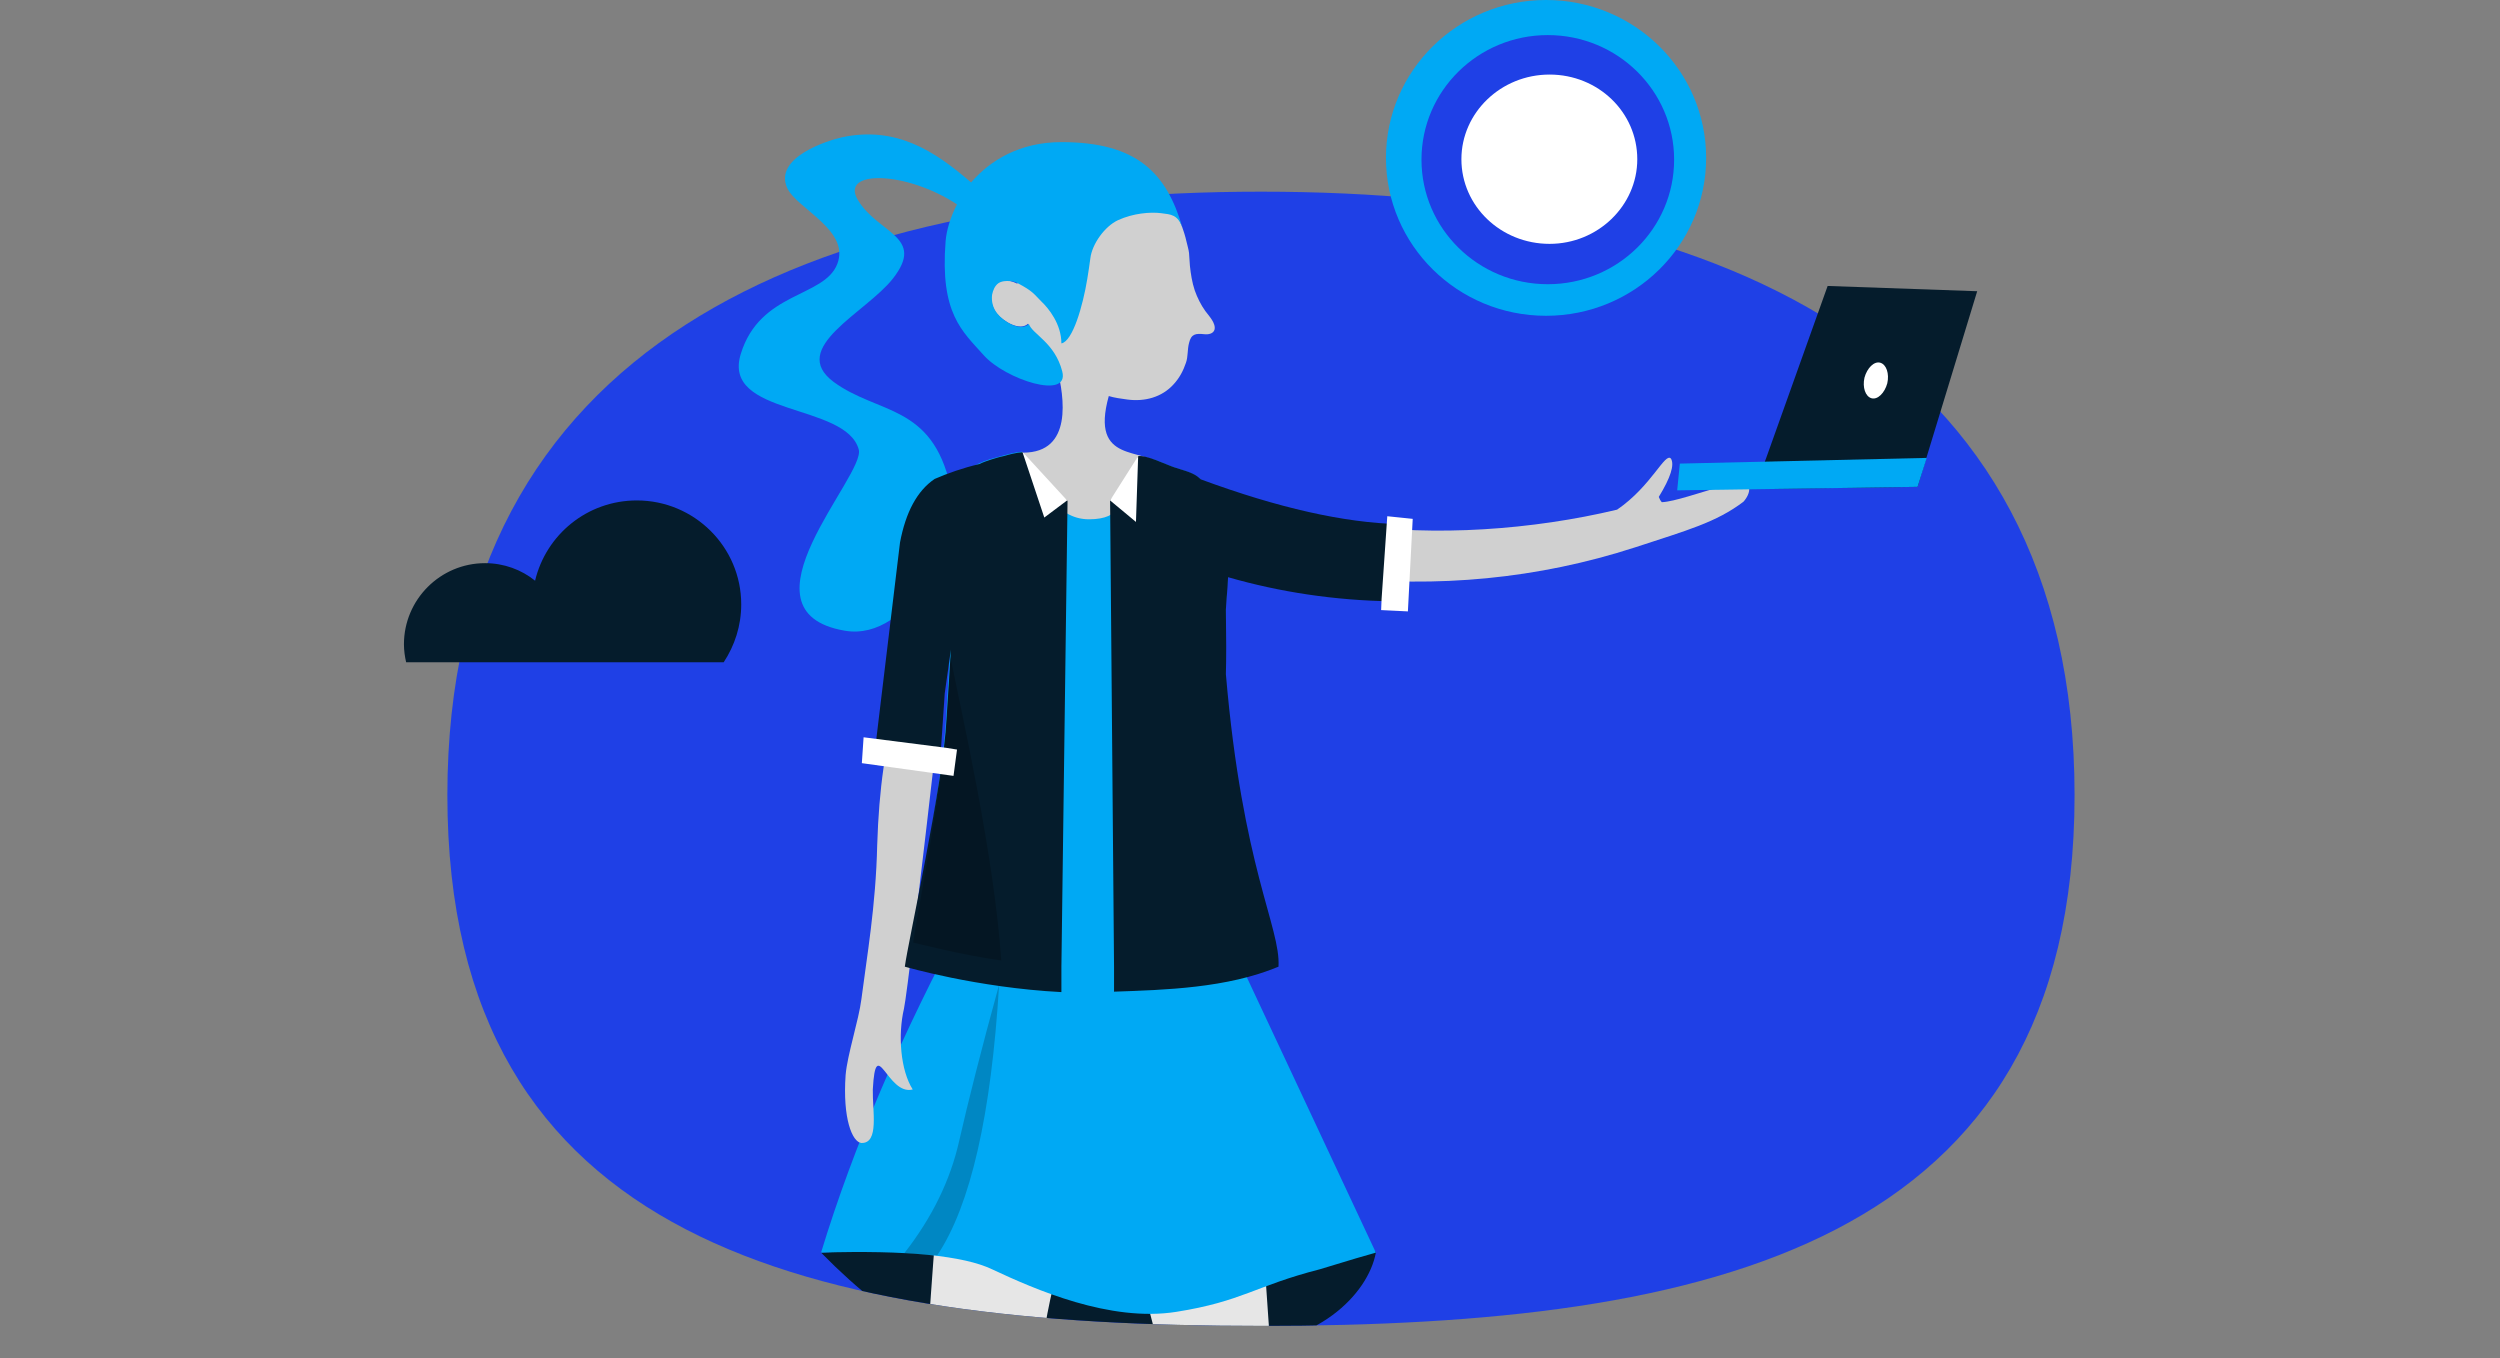 <?xml version="1.0" encoding="utf-8"?>
<!-- Generator: Adobe Illustrator 23.0.4, SVG Export Plug-In . SVG Version: 6.00 Build 0)  -->
<svg version="1.1" id="Layer_1" xmlns="http://www.w3.org/2000/svg" xmlns:xlink="http://www.w3.org/1999/xlink" x="0px" y="0px"
	 viewBox="0 0 570 309.7" style="enable-background:new 0 0 570 309.7;" xml:space="preserve">
<rect x="0" y="0" width="570" height="309.7" fill="#808080" stroke="none"/>
<style type="text/css">
	.st0{clip-path:url(#SVGID_2_);}
	.st1{clip-path:url(#SVGID_4_);enable-background:new    ;}
	.st2{clip-path:url(#SVGID_6_);}
	.st3{clip-path:url(#SVGID_8_);}
	.st4{clip-path:url(#SVGID_10_);fill:#1F40E6;}
	.st5{clip-path:url(#SVGID_12_);}
	.st6{clip-path:url(#SVGID_14_);}
	.st7{clip-path:url(#SVGID_16_);fill:#D0D0D0;}
	.st8{clip-path:url(#SVGID_18_);}
	.st9{clip-path:url(#SVGID_20_);}
	.st10{clip-path:url(#SVGID_22_);fill:#00A9F4;}
	.st11{clip-path:url(#SVGID_24_);}
	.st12{clip-path:url(#SVGID_26_);}
	.st13{clip-path:url(#SVGID_28_);fill:#051C2C;}
	.st14{clip-path:url(#SVGID_30_);}
	.st15{clip-path:url(#SVGID_32_);}
	.st16{clip-path:url(#SVGID_34_);fill:#E6E6E6;}
	.st17{clip-path:url(#SVGID_36_);}
	.st18{clip-path:url(#SVGID_38_);}
	.st19{clip-path:url(#SVGID_40_);fill:#00A9F4;}
	.st20{clip-path:url(#SVGID_42_);}
	.st21{clip-path:url(#SVGID_44_);}
	.st22{opacity:0.2;clip-path:url(#SVGID_46_);enable-background:new    ;}
	.st23{clip-path:url(#SVGID_48_);}
	.st24{clip-path:url(#SVGID_50_);}
	.st25{clip-path:url(#SVGID_52_);fill:#00A9F4;}
	.st26{clip-path:url(#SVGID_54_);}
	.st27{clip-path:url(#SVGID_56_);}
	.st28{clip-path:url(#SVGID_58_);fill:#D0D0D0;}
	.st29{clip-path:url(#SVGID_60_);}
	.st30{clip-path:url(#SVGID_62_);}
	.st31{clip-path:url(#SVGID_64_);fill:#051C2C;}
	.st32{clip-path:url(#SVGID_66_);}
	.st33{clip-path:url(#SVGID_68_);}
	.st34{opacity:0.2;clip-path:url(#SVGID_70_);enable-background:new    ;}
	.st35{clip-path:url(#SVGID_72_);}
	.st36{clip-path:url(#SVGID_74_);}
	.st37{clip-path:url(#SVGID_76_);fill:#FFFFFF;}
	.st38{clip-path:url(#SVGID_78_);}
	.st39{clip-path:url(#SVGID_80_);fill:#051C2C;}
	.st40{clip-path:url(#SVGID_82_);}
	.st41{clip-path:url(#SVGID_84_);fill:#00A9F4;}
	.st42{clip-path:url(#SVGID_86_);}
	.st43{clip-path:url(#SVGID_88_);fill:#FFFFFF;}
	.st44{clip-path:url(#SVGID_90_);}
	.st45{clip-path:url(#SVGID_92_);fill:#051C2C;}
	.st46{clip-path:url(#SVGID_94_);}
	.st47{clip-path:url(#SVGID_96_);fill:#00A9F4;}
	.st48{clip-path:url(#SVGID_98_);}
	.st49{clip-path:url(#SVGID_100_);fill:#1F40E6;}
	.st50{clip-path:url(#SVGID_102_);}
	.st51{clip-path:url(#SVGID_104_);fill:#FFFFFF;}
</style>
<g>
	<g>
		<defs>
			<path id="SVGID_1_" d="M287.5,302.3c-102.4,0-185.5-18.4-185.5-121c0-15.5,2.2-109.2,6.6-281.3H473c0,119.1,0,212.9,0,281.3
				C473,283.9,389.9,302.3,287.5,302.3z"/>
		</defs>
		<clipPath id="SVGID_2_">
			<use xlink:href="#SVGID_1_"  style="overflow:visible;"/>
		</clipPath>
		<g class="st0">
			<g>
				<defs>
					<rect id="SVGID_3_" x="28" y="-100" width="525" height="870"/>
				</defs>
				<clipPath id="SVGID_4_">
					<use xlink:href="#SVGID_3_"  style="overflow:visible;"/>
				</clipPath>
				<g class="st1">
					<g>
						<g>
							<defs>
								<rect id="SVGID_5_" x="102" y="28" width="371" height="383"/>
							</defs>
							<clipPath id="SVGID_6_">
								<use xlink:href="#SVGID_5_"  style="overflow:visible;"/>
							</clipPath>
							<g class="st2">
								<g>
									<defs>
										<path id="SVGID_7_" d="M473,181.3c0,102.6-83.1,121-185.5,121S102,283.9,102,181.3S185.1,43.7,287.5,43.7
											C389.9,43.7,473,78.7,473,181.3"/>
									</defs>
									<clipPath id="SVGID_8_">
										<use xlink:href="#SVGID_7_"  style="overflow:visible;"/>
									</clipPath>
									<g class="st3">
										<g>
											<defs>
												<rect id="SVGID_9_" x="102" width="371" height="303"/>
											</defs>
											<clipPath id="SVGID_10_">
												<use xlink:href="#SVGID_9_"  style="overflow:visible;"/>
											</clipPath>
											<rect x="97" y="38.7" class="st4" width="381" height="268.6"/>
										</g>
									</g>
								</g>
							</g>
						</g>
						<g>
							<defs>
								<rect id="SVGID_11_" x="102" y="28" width="371" height="383"/>
							</defs>
							<clipPath id="SVGID_12_">
								<use xlink:href="#SVGID_11_"  style="overflow:visible;"/>
							</clipPath>
							<g class="st5">
								<g>
									<defs>
										<path id="SVGID_13_" d="M232,64.7c-2.1-6.8-4.3-21.8,15.9-26.2c18.5-4,22.6,16.5,22.6,16.5c0.2,0.9,0.5,1.8,0.6,2.7
											c0.1,1,0.1,1.9,0.2,2.9c0.2,1.9,0.5,3.8,1.1,5.6c0.6,1.7,1.4,3.3,2.4,4.7c0.8,1.1,2.5,2.8,2.1,4.3c-0.3,0.9-1.4,1.1-2.3,1
											c-2-0.2-3-0.1-3.5,2c-0.4,1.5-0.2,3.1-0.7,4.5c-0.6,1.8-1.5,3.5-2.8,4.9c-2.7,3-6.6,4-10.5,3.5c-1.5-0.2-3-0.4-4.3-0.8
											c-4.4,15.8,8.2,11.4,11.9,16c0.4,3.8,1,10.6-2,14c-3.1,3.4-8.2,4.1-17,3.5c-8.7-0.6-9.7-3-12.3-6.9
											c-1.7-2.6-1.8-7.2-0.1-13.7c11.3,0,9.4-12.6,7.7-19.3c-3.9-3.7-5.7-7.8-6.6-10.1c-1.9,1.8-5.8-0.6-7.2-2.4
											c-0.9-1.2-1.4-2.8-1.2-4.3c0.1-1,0.6-2,1.4-2.6c0.8-0.6,1.8-0.7,2.7-0.5C230.8,64.2,231.4,64.4,232,64.7z"/>
									</defs>
									<clipPath id="SVGID_14_">
										<use xlink:href="#SVGID_13_"  style="overflow:visible;"/>
									</clipPath>
									<g class="st6">
										<g>
											<defs>
												<rect id="SVGID_15_" x="168" y="24" width="128" height="121"/>
											</defs>
											<clipPath id="SVGID_16_">
												<use xlink:href="#SVGID_15_"  style="overflow:visible;"/>
											</clipPath>
											<rect x="221" y="33" class="st7" width="61" height="96.2"/>
										</g>
									</g>
								</g>
							</g>
						</g>
						<g>
							<defs>
								<rect id="SVGID_17_" x="102" y="28" width="371" height="383"/>
							</defs>
							<clipPath id="SVGID_18_">
								<use xlink:href="#SVGID_17_"  style="overflow:visible;"/>
							</clipPath>
							<g class="st8">
								<g>
									<defs>
										<path id="SVGID_19_" d="M221.4,41.6c4.4-5.1,11.2-9.2,20.6-9.2c17.3,0,24,7.1,27.6,19.5c-1.1-3-2.6-3-4.9-3.3
											c-2.4-0.3-6.3,0-9.8,1.6c-3,1.4-5.9,5.4-6.3,8.7c-0.2,1.4-0.4,3-0.7,4.7c-1,6.1-3.3,14.2-5.9,14.7c0-4.4-2.9-8-4.6-9.6
											c-1.7-1.7-1.9-2.3-5.3-4.1c-0.6-0.3-1.2-0.5-1.8-0.5c-0.9-0.1-2,0-2.7,0.5c-0.8,0.6-1.2,1.6-1.4,2.6
											c-0.2,1.5,0.2,3.1,1.2,4.3c1.4,1.8,5.2,4.2,7.2,2.4c0.8,2.3,5.9,4.2,7.6,10.8c1.7,6.6-13,1.8-17.9-3.7s-10-9.5-8.7-26
											c0.2-2.5,1.1-5.5,2.6-8.4c-11.5-7.6-26.8-8-22.6-1c4.6,7.7,15.5,8.3,8,17.9c-6.1,7.8-24,15.8-13.5,23.6
											c10.1,7.4,22.4,5,26.6,23.8c2.5,11.5-9.1,35.5-24.1,32.9c-25.6-4.4,4.8-35.4,3.2-41.3c-2.9-10.7-31.3-7.5-26.9-21.8
											c4.4-14.3,19-12.8,22-20.5s-9.2-12.6-11.4-17.3c-3.2-7,9.3-10.9,12.5-11.6C204.2,28.7,213,34.3,221.4,41.6z"/>
									</defs>
									<clipPath id="SVGID_20_">
										<use xlink:href="#SVGID_19_"  style="overflow:visible;"/>
									</clipPath>
									<g class="st9">
										<g>
											<defs>
												<rect id="SVGID_21_" x="168" y="24" width="128" height="121"/>
											</defs>
											<clipPath id="SVGID_22_">
												<use xlink:href="#SVGID_21_"  style="overflow:visible;"/>
											</clipPath>
											<rect x="163.2" y="25.8" class="st10" width="111.4" height="123.4"/>
										</g>
									</g>
								</g>
							</g>
						</g>
						<g>
							<defs>
								<rect id="SVGID_23_" x="102" y="28" width="371" height="383"/>
							</defs>
							<clipPath id="SVGID_24_">
								<use xlink:href="#SVGID_23_"  style="overflow:visible;"/>
							</clipPath>
							<g class="st11">
								<g>
									<defs>
										<path id="SVGID_25_" d="M187.2,285.6c16.9,17.2,33,25.8,48.1,25.8c22.8,0,26.2-4.5,45.5-4.5s31.1-11.7,32.9-21.3
											C311.9,280.8,269.8,280.8,187.2,285.6z"/>
									</defs>
									<clipPath id="SVGID_26_">
										<use xlink:href="#SVGID_25_"  style="overflow:visible;"/>
									</clipPath>
									<g class="st12">
										<g>
											<defs>
												<rect id="SVGID_27_" x="102" y="208" width="297" height="95"/>
											</defs>
											<clipPath id="SVGID_28_">
												<use xlink:href="#SVGID_27_"  style="overflow:visible;"/>
											</clipPath>
											<rect x="182.2" y="277" class="st13" width="136.5" height="39.4"/>
										</g>
									</g>
								</g>
							</g>
						</g>
						<g>
							<defs>
								<rect id="SVGID_29_" x="102" y="28" width="371" height="383"/>
							</defs>
							<clipPath id="SVGID_30_">
								<use xlink:href="#SVGID_29_"  style="overflow:visible;"/>
							</clipPath>
							<g class="st14">
								<g>
									<defs>
										<path id="SVGID_31_" d="M251.3,257.4c-5.7,16.7-11,31-13.6,48.6c-3.3,22.3-10.7,70.7-15.1,103.5
											c-4.1,0.6-6.7,1.5-11.4,1.5c0.1-1.2-1-11.9-1-12.6c-2.3-32.5,0.2-81,3.1-117.3c1.1-13.9,3.3-56.1,6.2-72.1h18.1h40.2
											l10.4,77.3l8.5,123.4c-2,0.4-4.6,1.2-11.4,1.2c-6.1-38.2-13.6-74.5-22.4-108.8C258.5,285.3,254.7,270.4,251.3,257.4z"/>
									</defs>
									<clipPath id="SVGID_32_">
										<use xlink:href="#SVGID_31_"  style="overflow:visible;"/>
									</clipPath>
									<g class="st15">
										<g>
											<defs>
												<rect id="SVGID_33_" x="102" y="208" width="297" height="95"/>
											</defs>
											<clipPath id="SVGID_34_">
												<use xlink:href="#SVGID_33_"  style="overflow:visible;"/>
											</clipPath>
											<rect x="204.3" y="204" class="st16" width="97.3" height="212"/>
										</g>
									</g>
								</g>
							</g>
						</g>
						<g>
							<defs>
								<rect id="SVGID_35_" x="102" y="28" width="371" height="383"/>
							</defs>
							<clipPath id="SVGID_36_">
								<use xlink:href="#SVGID_35_"  style="overflow:visible;"/>
							</clipPath>
							<g class="st17">
								<g>
									<defs>
										<path id="SVGID_37_" d="M220,209c-14.4,26.7-25.4,52.3-32.8,76.6c19.5-0.6,32.5,0.7,39,3.8c9.8,4.6,26.9,12.1,42,9.7
											c15.1-2.4,17.9-5.9,32.7-9.7c6.8-2.1,11-3.3,12.8-3.8L277.8,209C258,208.4,238.8,208.4,220,209z"/>
									</defs>
									<clipPath id="SVGID_38_">
										<use xlink:href="#SVGID_37_"  style="overflow:visible;"/>
									</clipPath>
									<g class="st18">
										<g>
											<defs>
												<rect id="SVGID_39_" x="102" y="208" width="297" height="95"/>
											</defs>
											<clipPath id="SVGID_40_">
												<use xlink:href="#SVGID_39_"  style="overflow:visible;"/>
											</clipPath>
											<rect x="182.2" y="203.5" class="st19" width="136.5" height="101"/>
										</g>
									</g>
								</g>
							</g>
						</g>
						<g>
							<defs>
								<rect id="SVGID_41_" x="102" y="28" width="371" height="383"/>
							</defs>
							<clipPath id="SVGID_42_">
								<use xlink:href="#SVGID_41_"  style="overflow:visible;"/>
							</clipPath>
							<g class="st20">
								<g>
									<defs>
										<path id="SVGID_43_" d="M206.2,285.7c6.4-8.2,10.5-16.7,12.5-25.6c2-8.8,5-20.7,9.1-35.6c-1.8,29.7-6.5,50.3-14.1,61.7
											C212,286.2,209.5,286.1,206.2,285.7z"/>
									</defs>
									<clipPath id="SVGID_44_">
										<use xlink:href="#SVGID_43_"  style="overflow:visible;"/>
									</clipPath>
									<g class="st21">
										<g>
											<defs>
												<rect id="SVGID_45_" x="102" y="208" width="297" height="95"/>
											</defs>
											<clipPath id="SVGID_46_">
												<use xlink:href="#SVGID_45_"  style="overflow:visible;"/>
											</clipPath>
											<rect x="201.2" y="219.5" class="st22" width="31.6" height="71.7"/>
										</g>
									</g>
								</g>
							</g>
						</g>
						<g>
							<defs>
								<rect id="SVGID_47_" x="102" y="28" width="371" height="383"/>
							</defs>
							<clipPath id="SVGID_48_">
								<use xlink:href="#SVGID_47_"  style="overflow:visible;"/>
							</clipPath>
							<g class="st23">
								<g>
									<defs>
										<path id="SVGID_49_" d="M279.4,139c0.4-6.8,1.6-16.1-1-22.1c-1.3-3-2.7-6.2-5.4-8.2c-1.5-1.1-3.8-1.6-5.5-2.2
											c-1.8-0.6-5.1-2.4-7.1-2.1c-1.4,0.2-1.4,2.4-2,3.7c-0.8,2-1.3,2.9-2.5,4.7c-0.6,0.9,0.2,5.6-7.6,5.6
											c-7.8,0-11.3-8.2-15.3-15.4c-1.5,0.1-2.9,0.5-4.4,0.9c-1,0.3-1.9,0.5-2.9,0.8c-1.8,0.6-3.6,1.3-5,2.6
											c-1.1,0.9-1.9,2.1-2.4,3.4c-1.7,4.1-1.3,8.9-1.2,13.2c0.5,14.4-0.6,25.3-1.4,39.9c-0.8,14.6-7,45.5-7.7,51
											c0,0,44.4,13.8,81.5-1.8c0.5-9-7.7-15.7-10.2-59.4C279.5,150.2,279.5,145.3,279.4,139z"/>
									</defs>
									<clipPath id="SVGID_50_">
										<use xlink:href="#SVGID_49_"  style="overflow:visible;"/>
									</clipPath>
									<g class="st24">
										<g>
											<defs>
												
													<rect id="SVGID_51_" x="142.6" y="64.6" transform="matrix(5.233750e-02 -0.999 0.999 5.233750e-02 110.554 447.653)" width="297" height="202"/>
											</defs>
											<clipPath id="SVGID_52_">
												<use xlink:href="#SVGID_51_"  style="overflow:visible;"/>
											</clipPath>
											
												<rect x="188.2" y="116.8" transform="matrix(5.233750e-02 -0.999 0.999 5.233750e-02 76.256 405.162)" class="st25" width="126.8" height="91.3"/>
										</g>
									</g>
								</g>
							</g>
						</g>
						<g>
							<defs>
								<rect id="SVGID_53_" x="102" y="28" width="371" height="383"/>
							</defs>
							<clipPath id="SVGID_54_">
								<use xlink:href="#SVGID_53_"  style="overflow:visible;"/>
							</clipPath>
							<g class="st26">
								<g>
									<defs>
										<path id="SVGID_55_" d="M308,119.6c19,2.8,41.5,1.2,60.7-3.4c7.9-5.4,11-13.3,12.3-11.6c0.8,1.4-0.1,4.3-2.8,8.7
											c0.2,0.5,0.4,0.9,0.7,1.2c2.8-0.1,8.6-2.2,15.4-4.1c6.2-1.5,4.7,2.4,3.2,4c-6.2,4.7-12.8,6.5-24.7,10.4
											c-22.2,7.2-45.2,9.3-68.2,6.8C305.8,127.5,307,123.5,308,119.6z M204.7,160.7l10.1-3c-5.2,45.5-8.1,69.6-8.7,72.3
											c-1.4,6-0.8,14,2,18.4c-5.8,1.5-8.4-12.9-9.1,0c-0.1,4.9,1.5,12.3-2.6,12.2c-2.1-0.2-4.3-5.6-3.6-15.5
											c0.4-4.7,3-12.5,3.6-17.3c1.2-9.4,3.3-21.3,3.6-35.1C200.4,179.8,201.9,169.2,204.7,160.7z"/>
									</defs>
									<clipPath id="SVGID_56_">
										<use xlink:href="#SVGID_55_"  style="overflow:visible;"/>
									</clipPath>
									<g class="st27">
										<g>
											<defs>
												<rect id="SVGID_57_" x="102" y="101" width="297" height="202"/>
											</defs>
											<clipPath id="SVGID_58_">
												<use xlink:href="#SVGID_57_"  style="overflow:visible;"/>
											</clipPath>
											<rect x="187.7" y="99.3" class="st28" width="216.1" height="166.1"/>
										</g>
									</g>
								</g>
							</g>
						</g>
						<g>
							<defs>
								<rect id="SVGID_59_" x="102" y="28" width="371" height="383"/>
							</defs>
							<clipPath id="SVGID_60_">
								<use xlink:href="#SVGID_59_"  style="overflow:visible;"/>
							</clipPath>
							<g class="st29">
								<g>
									<defs>
										<path id="SVGID_61_" d="M273.8,109.3c17.6,6.5,32.7,9.9,45.2,10.2c0.3,6.4-0.4,10.7-1.7,17.6c-13-0.2-25.5-2.1-37.3-5.5
											c-0.1,2.6-0.4,5.2-0.5,7.4c0.1,6.4,0.1,11.3,0,14.7c3.8,44.4,12.5,57.7,12,66.7c-11.7,4.9-25.9,5.3-37.5,5.7v-5.7
											l-0.9-106.3c3.5-3.4,5.2-7.2,6.4-10.1c1.9-0.3,6.3,1.9,8.1,2.5c1.7,0.6,4.1,1.1,5.5,2.2
											C273.3,108.9,273.6,109.1,273.8,109.3z M216.8,148.1l-1.4,10l-1.1,16.2l-14.9-2.5l5.8-48.1c1.3-6.9,3.9-11.8,7.9-14.5
											c3-1.3,6.4-2.5,10.2-3.4c0.8-0.4,1.7-0.7,2.6-1c1-0.3,1.9-0.6,2.9-0.8c1.4-0.4,2.9-0.8,4.4-0.9c2.5,4.5,5.5,7.7,10.2,11.1
											L242,220.4v5.8c-19.3-1-35.7-5.8-35.7-5.8c0.7-5.5,8.8-41.8,9.5-56.4C216.2,158.2,216.5,153.1,216.8,148.1z"/>
									</defs>
									<clipPath id="SVGID_62_">
										<use xlink:href="#SVGID_61_"  style="overflow:visible;"/>
									</clipPath>
									<g class="st30">
										<g>
											<defs>
												<rect id="SVGID_63_" x="102" y="101" width="297" height="202"/>
											</defs>
											<clipPath id="SVGID_64_">
												<use xlink:href="#SVGID_63_"  style="overflow:visible;"/>
											</clipPath>
											<rect x="194.4" y="98" class="st31" width="129.7" height="133.1"/>
										</g>
									</g>
								</g>
							</g>
						</g>
						<g>
							<defs>
								<rect id="SVGID_65_" x="102" y="28" width="371" height="383"/>
							</defs>
							<clipPath id="SVGID_66_">
								<use xlink:href="#SVGID_65_"  style="overflow:visible;"/>
							</clipPath>
							<g class="st32">
								<g>
									<defs>
										<path id="SVGID_67_" d="M215.9,163.9c-0.8,14.6-7,45.5-7.7,51c0,0,11.3,2.9,20.1,4.1c-1.7-24.4-8.9-55.7-11.6-69.2
											C216.5,152.8,216.1,160.3,215.9,163.9z"/>
									</defs>
									<clipPath id="SVGID_68_">
										<use xlink:href="#SVGID_67_"  style="overflow:visible;"/>
									</clipPath>
									<g class="st33">
										<g>
											<defs>
												
													<rect id="SVGID_69_" x="90.8" y="53.7" transform="matrix(5.233824e-02 -0.999 0.999 5.233824e-02 72.265 385.538)" width="297" height="202"/>
											</defs>
											<clipPath id="SVGID_70_">
												<use xlink:href="#SVGID_69_"  style="overflow:visible;"/>
											</clipPath>
											
												<rect x="180.7" y="169.1" transform="matrix(5.233824e-02 -0.999 0.999 5.233824e-02 24.415 394.271)" class="st34" width="78.5" height="30.3"/>
										</g>
									</g>
								</g>
							</g>
						</g>
						<g>
							<defs>
								<rect id="SVGID_71_" x="102" y="28" width="371" height="383"/>
							</defs>
							<clipPath id="SVGID_72_">
								<use xlink:href="#SVGID_71_"  style="overflow:visible;"/>
							</clipPath>
							<g class="st35">
								<g>
									<defs>
										<path id="SVGID_73_" d="M196.9,168.1l18.8,2.4l2.5,0.4l-0.8,6l-20.9-2.9L196.9,168.1z M316.3,117.7l5.8,0.6l-1.1,21.1
											l-6.1-0.3l0.1-2.5L316.3,117.7z M259.5,104l-0.5,15l-5.9-4.9L259.5,104z M233.1,103l10.2,11.1l-5.2,3.9L233.1,103z"/>
									</defs>
									<clipPath id="SVGID_74_">
										<use xlink:href="#SVGID_73_"  style="overflow:visible;"/>
									</clipPath>
									<g class="st36">
										<g>
											<defs>
												<rect id="SVGID_75_" x="102" y="101" width="297" height="202"/>
											</defs>
											<clipPath id="SVGID_76_">
												<use xlink:href="#SVGID_75_"  style="overflow:visible;"/>
											</clipPath>
											<rect x="191.4" y="98" class="st37" width="135.8" height="83.8"/>
										</g>
									</g>
								</g>
							</g>
						</g>
					</g>
				</g>
			</g>
		</g>
	</g>
</g>
<g>
	<g>
		<defs>
			<polygon id="SVGID_77_" points="416.7,65.2 450.8,66.4 437.2,111 400.1,111.5 402.7,104.4 			"/>
		</defs>
		<clipPath id="SVGID_78_">
			<use xlink:href="#SVGID_77_"  style="overflow:visible;"/>
		</clipPath>
		<g class="st38">
			<g>
				<defs>
					<rect id="SVGID_79_" x="379" y="63" width="75" height="51"/>
				</defs>
				<clipPath id="SVGID_80_">
					<use xlink:href="#SVGID_79_"  style="overflow:visible;"/>
				</clipPath>
				<rect x="395.1" y="60.2" class="st39" width="60.8" height="56.3"/>
			</g>
		</g>
	</g>
</g>
<g>
	<g>
		<defs>
			<polygon id="SVGID_81_" points="383,105.7 439.3,104.4 437.2,111 382.4,111.8 			"/>
		</defs>
		<clipPath id="SVGID_82_">
			<use xlink:href="#SVGID_81_"  style="overflow:visible;"/>
		</clipPath>
		<g class="st40">
			<g>
				<defs>
					<rect id="SVGID_83_" x="379" y="63" width="75" height="51"/>
				</defs>
				<clipPath id="SVGID_84_">
					<use xlink:href="#SVGID_83_"  style="overflow:visible;"/>
				</clipPath>
				<rect x="377.4" y="99.4" class="st41" width="66.9" height="17.4"/>
			</g>
		</g>
	</g>
</g>
<g>
	<g>
		<defs>
			<path id="SVGID_85_" d="M426.7,90.8c-1.4-0.4-2.1-2.5-1.6-4.7c0.6-2.2,2.2-3.8,3.6-3.4c1.4,0.4,2.1,2.5,1.6,4.7
				C429.7,89.6,428.1,91.2,426.7,90.8z"/>
		</defs>
		<clipPath id="SVGID_86_">
			<use xlink:href="#SVGID_85_"  style="overflow:visible;"/>
		</clipPath>
		<g class="st42">
			<g>
				<defs>
					
						<rect id="SVGID_87_" x="389.2" y="72.5" transform="matrix(0.242 -0.97 0.97 0.242 228.366 488.338)" width="75" height="51"/>
				</defs>
				<clipPath id="SVGID_88_">
					<use xlink:href="#SVGID_87_"  style="overflow:visible;"/>
				</clipPath>
				
					<rect x="418.5" y="79.1" transform="matrix(0.242 -0.97 0.97 0.242 240.088 480.76)" class="st43" width="18.4" height="15.3"/>
			</g>
		</g>
	</g>
</g>
<g>
	<g>
		<defs>
			<path id="SVGID_89_" d="M96,151h-3.4c-0.3-1.3-0.5-2.7-0.5-4.1c0-10.2,8.3-18.5,18.5-18.5c4.3,0,8.3,1.5,11.4,4
				c2.5-10.5,11.9-18.3,23.2-18.3c13.1,0,23.8,10.6,23.8,23.7c0,4.9-1.5,9.4-4,13.2h-2.8H96z"/>
		</defs>
		<clipPath id="SVGID_90_">
			<use xlink:href="#SVGID_89_"  style="overflow:visible;"/>
		</clipPath>
		<g class="st44">
			<g>
				<defs>
					<rect id="SVGID_91_" x="91" y="114" width="78" height="38"/>
				</defs>
				<clipPath id="SVGID_92_">
					<use xlink:href="#SVGID_91_"  style="overflow:visible;"/>
				</clipPath>
				<rect x="87.1" y="109" class="st45" width="86.9" height="47"/>
			</g>
		</g>
	</g>
</g>
<g>
	<g>
		<defs>
			<ellipse id="SVGID_93_" cx="352.5" cy="36" rx="36.5" ry="36"/>
		</defs>
		<clipPath id="SVGID_94_">
			<use xlink:href="#SVGID_93_"  style="overflow:visible;"/>
		</clipPath>
		<g class="st46">
			<g>
				<defs>
					<rect id="SVGID_95_" x="316" width="73" height="72"/>
				</defs>
				<clipPath id="SVGID_96_">
					<use xlink:href="#SVGID_95_"  style="overflow:visible;"/>
				</clipPath>
				<rect x="311" y="-5" class="st47" width="83" height="82"/>
			</g>
		</g>
	</g>
</g>
<g>
	<g>
		<defs>
			<path id="SVGID_97_" d="M381.7,36.4c0,15.7-12.9,28.4-28.8,28.4s-28.8-12.7-28.8-28.4S337,8,352.9,8
				C368.8,8,381.7,20.7,381.7,36.4"/>
		</defs>
		<clipPath id="SVGID_98_">
			<use xlink:href="#SVGID_97_"  style="overflow:visible;"/>
		</clipPath>
		<g class="st48">
			<g>
				<defs>
					<rect id="SVGID_99_" x="316" width="73" height="72"/>
				</defs>
				<clipPath id="SVGID_100_">
					<use xlink:href="#SVGID_99_"  style="overflow:visible;"/>
				</clipPath>
				<rect x="319.1" y="3" class="st49" width="67.6" height="66.8"/>
			</g>
		</g>
	</g>
</g>
<g>
	<g>
		<defs>
			<path id="SVGID_101_" d="M373.3,36.3c0,10.6-9,19.3-20,19.3c-11.1,0-20.1-8.6-20.1-19.3c0-10.6,9-19.3,20.1-19.3
				S373.3,25.6,373.3,36.3"/>
		</defs>
		<clipPath id="SVGID_102_">
			<use xlink:href="#SVGID_101_"  style="overflow:visible;"/>
		</clipPath>
		<g class="st50">
			<g>
				<defs>
					<rect id="SVGID_103_" x="316" width="73" height="72"/>
				</defs>
				<clipPath id="SVGID_104_">
					<use xlink:href="#SVGID_103_"  style="overflow:visible;"/>
				</clipPath>
				<rect x="328.2" y="12" class="st51" width="50.1" height="48.5"/>
			</g>
		</g>
	</g>
</g>
</svg>

